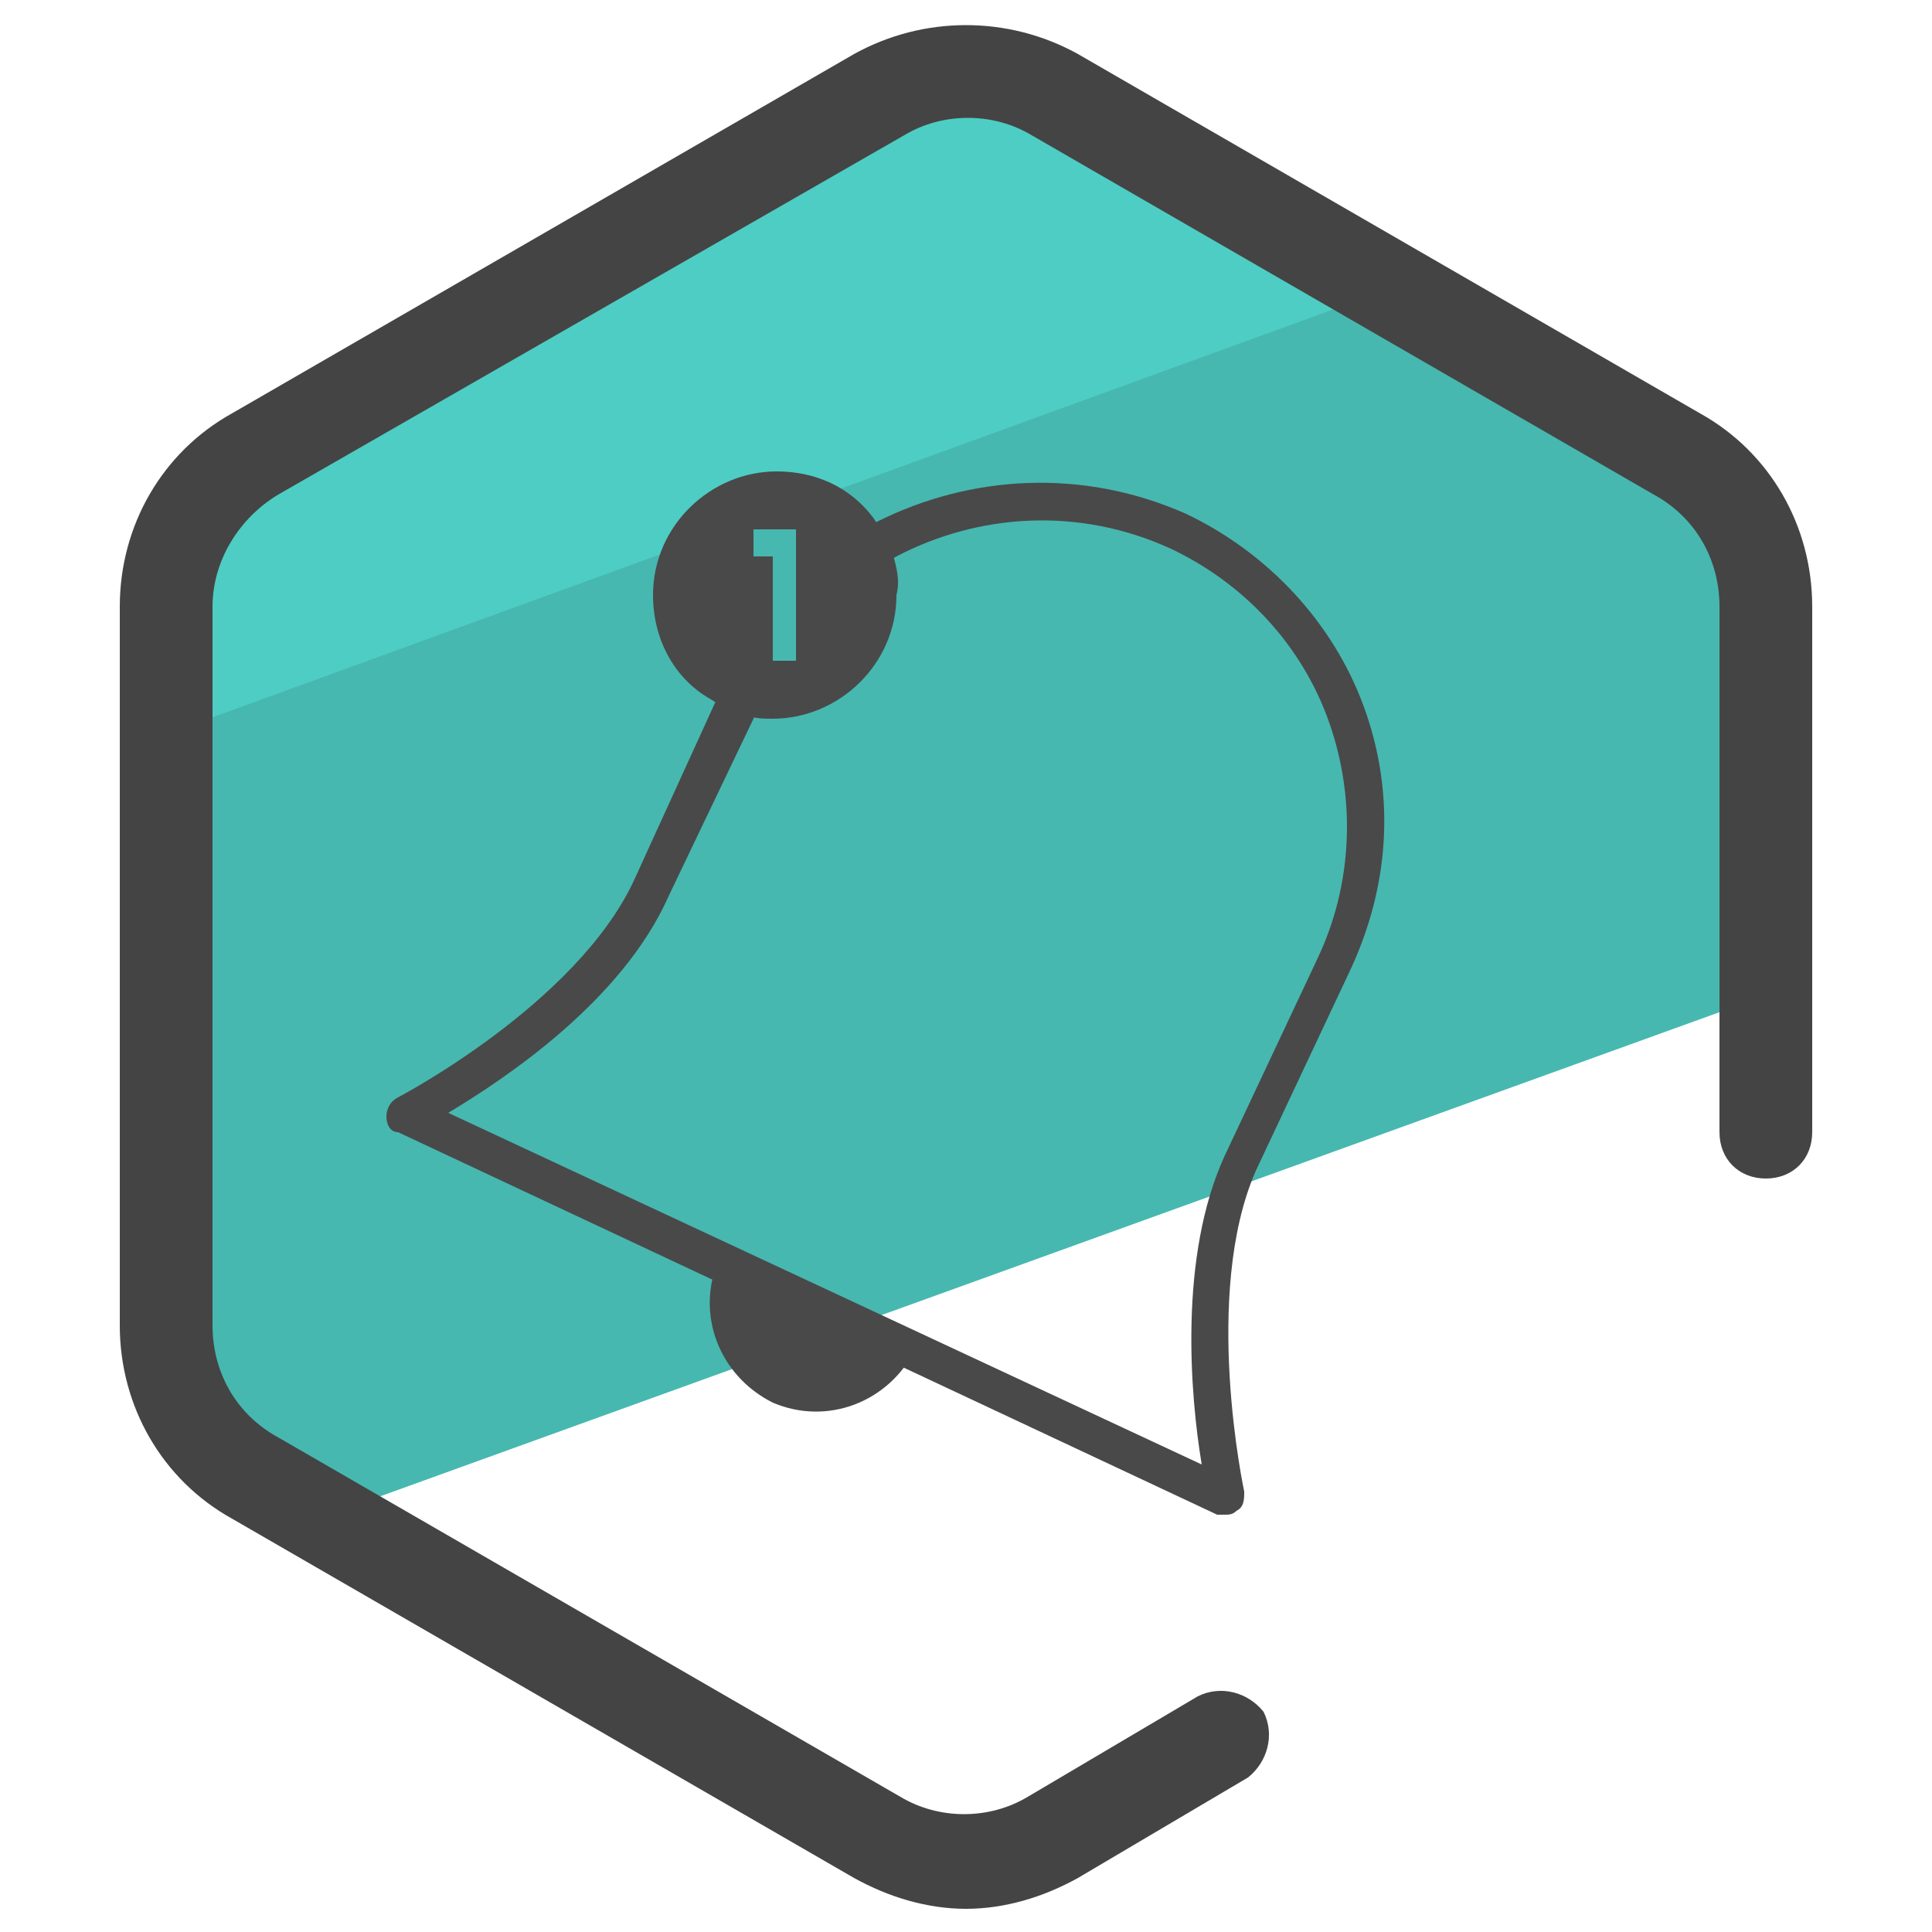 <?xml version="1.0" encoding="utf-8"?>
<!-- Generator: Adobe Illustrator 24.3.0, SVG Export Plug-In . SVG Version: 6.00 Build 0)  -->
<svg version="1.1" id="Layer_1" xmlns="http://www.w3.org/2000/svg" xmlns:xlink="http://www.w3.org/1999/xlink" x="0px" y="0px"
	 viewBox="0 0 50 50" style="enable-background:new 0 0 50 50;" xml:space="preserve">
<style type="text/css">
	.st0{fill:#46B8B0;}
	.st1{fill:#4ECDC4;}
	.st2{fill:#444444;}
	.st3{fill:#494949;}
</style>
<g>
	<g>
		<g>
			<path class="st0" d="M6.6,38.2l2.2,0.9l37.9-13.7l-1-9.7c0-1.6-0.9-3.1-2.3-3.9L27.3,2.5c-1.4-0.8-3.1-0.8-4.6,0L6.6,11.8
				c-1.4,0.8-2.3,2.3-2.3,3.9v18.6C4.3,35.9,5.2,37.4,6.6,38.2z"/>
		</g>
		<g>
			<path class="st1" d="M35.9,7.5l-8.6-5c-1.4-0.8-3.1-0.8-4.6,0L6.6,11.8c-1.4,0.8-2.3,2.3-2.3,3.9V19L35.9,7.5z"/>
		</g>
		<g>
			<path class="st2" d="M25,49.4c-1,0-2-0.3-2.9-0.8L6,39.3c-1.8-1-2.9-2.9-2.9-5V15.7c0-2.1,1.1-4,2.9-5l16.1-9.3c1.8-1,4-1,5.8,0
				L44,10.7c1.8,1,2.9,2.9,2.9,5v13.6c0,0.7-0.5,1.2-1.2,1.2c-0.7,0-1.2-0.5-1.2-1.2V15.7c0-1.2-0.6-2.3-1.7-2.9L26.7,3.5
				c-1-0.6-2.3-0.6-3.3,0L7.2,12.8c-1,0.6-1.7,1.7-1.7,2.9v18.6c0,1.2,0.6,2.3,1.7,2.9l16.1,9.3c1,0.6,2.3,0.6,3.3,0l4.4-2.6
				c0.6-0.3,1.3-0.1,1.7,0.4c0.3,0.6,0.1,1.3-0.4,1.7l-4.4,2.6C27,49.1,26,49.4,25,49.4z"/>
		</g>
	</g>
	<g>
		<g>
			<path class="st3" d="M35.3,18.3c-0.8-2.2-2.5-4-4.6-5c-2.7-1.2-5.6-1-8,0.2c-0.7,0.4-1.3,0.8-1.9,1.4v1.5c0.7-0.8,1.5-1.5,2.4-2
				c2.1-1.1,4.7-1.3,7.1-0.2c1.9,0.9,3.4,2.5,4.1,4.5c0.7,2,0.6,4.2-0.3,6.1l-2.4,5.1c-1.2,2.6-0.9,6.2-0.6,8l-19.5-9.1
				c1.5-0.9,4.5-2.9,5.7-5.6l2.2-4.6l0.2-0.5c0.2-0.3,0.3-0.6,0.5-0.9H20v-1.5c-0.5,0.6-0.9,1.2-1.3,2l-0.2,0.5l-2.1,4.6
				c-1.5,3.2-6.1,5.6-6.1,5.6c-0.2,0.1-0.3,0.3-0.3,0.5c0,0.2,0.1,0.4,0.3,0.4l8.1,3.8l5,2.3l8.1,3.8c0.1,0,0.1,0,0.2,0
				c0.1,0,0.2,0,0.3-0.1c0.2-0.1,0.2-0.3,0.2-0.5c0,0-1.1-5.1,0.3-8.3l2.4-5.1C36,22.9,36.1,20.5,35.3,18.3z"/>
		</g>
		<g>
			<path class="st3" d="M23.7,34.9c-0.7,1.4-2.3,2-3.7,1.4c-1.4-0.7-2-2.3-1.4-3.7l0,0L23.7,34.9z"/>
		</g>
	</g>
	<path class="st3" d="M23.1,14.3c-0.1-0.3-0.3-0.6-0.5-0.9c-0.6-0.8-1.5-1.2-2.5-1.2c-1.7,0-3.2,1.4-3.2,3.2c0,1.2,0.6,2.2,1.5,2.7
		c0.3,0.2,0.6,0.3,0.9,0.4c0.2,0.1,0.5,0.1,0.7,0.1c1.7,0,3.2-1.4,3.2-3.2C23.3,15,23.2,14.7,23.1,14.3z M20.7,17.1H20v-2.7h-0.5
		v-0.7h1.1V17.1z"/>
</g>
</svg>
